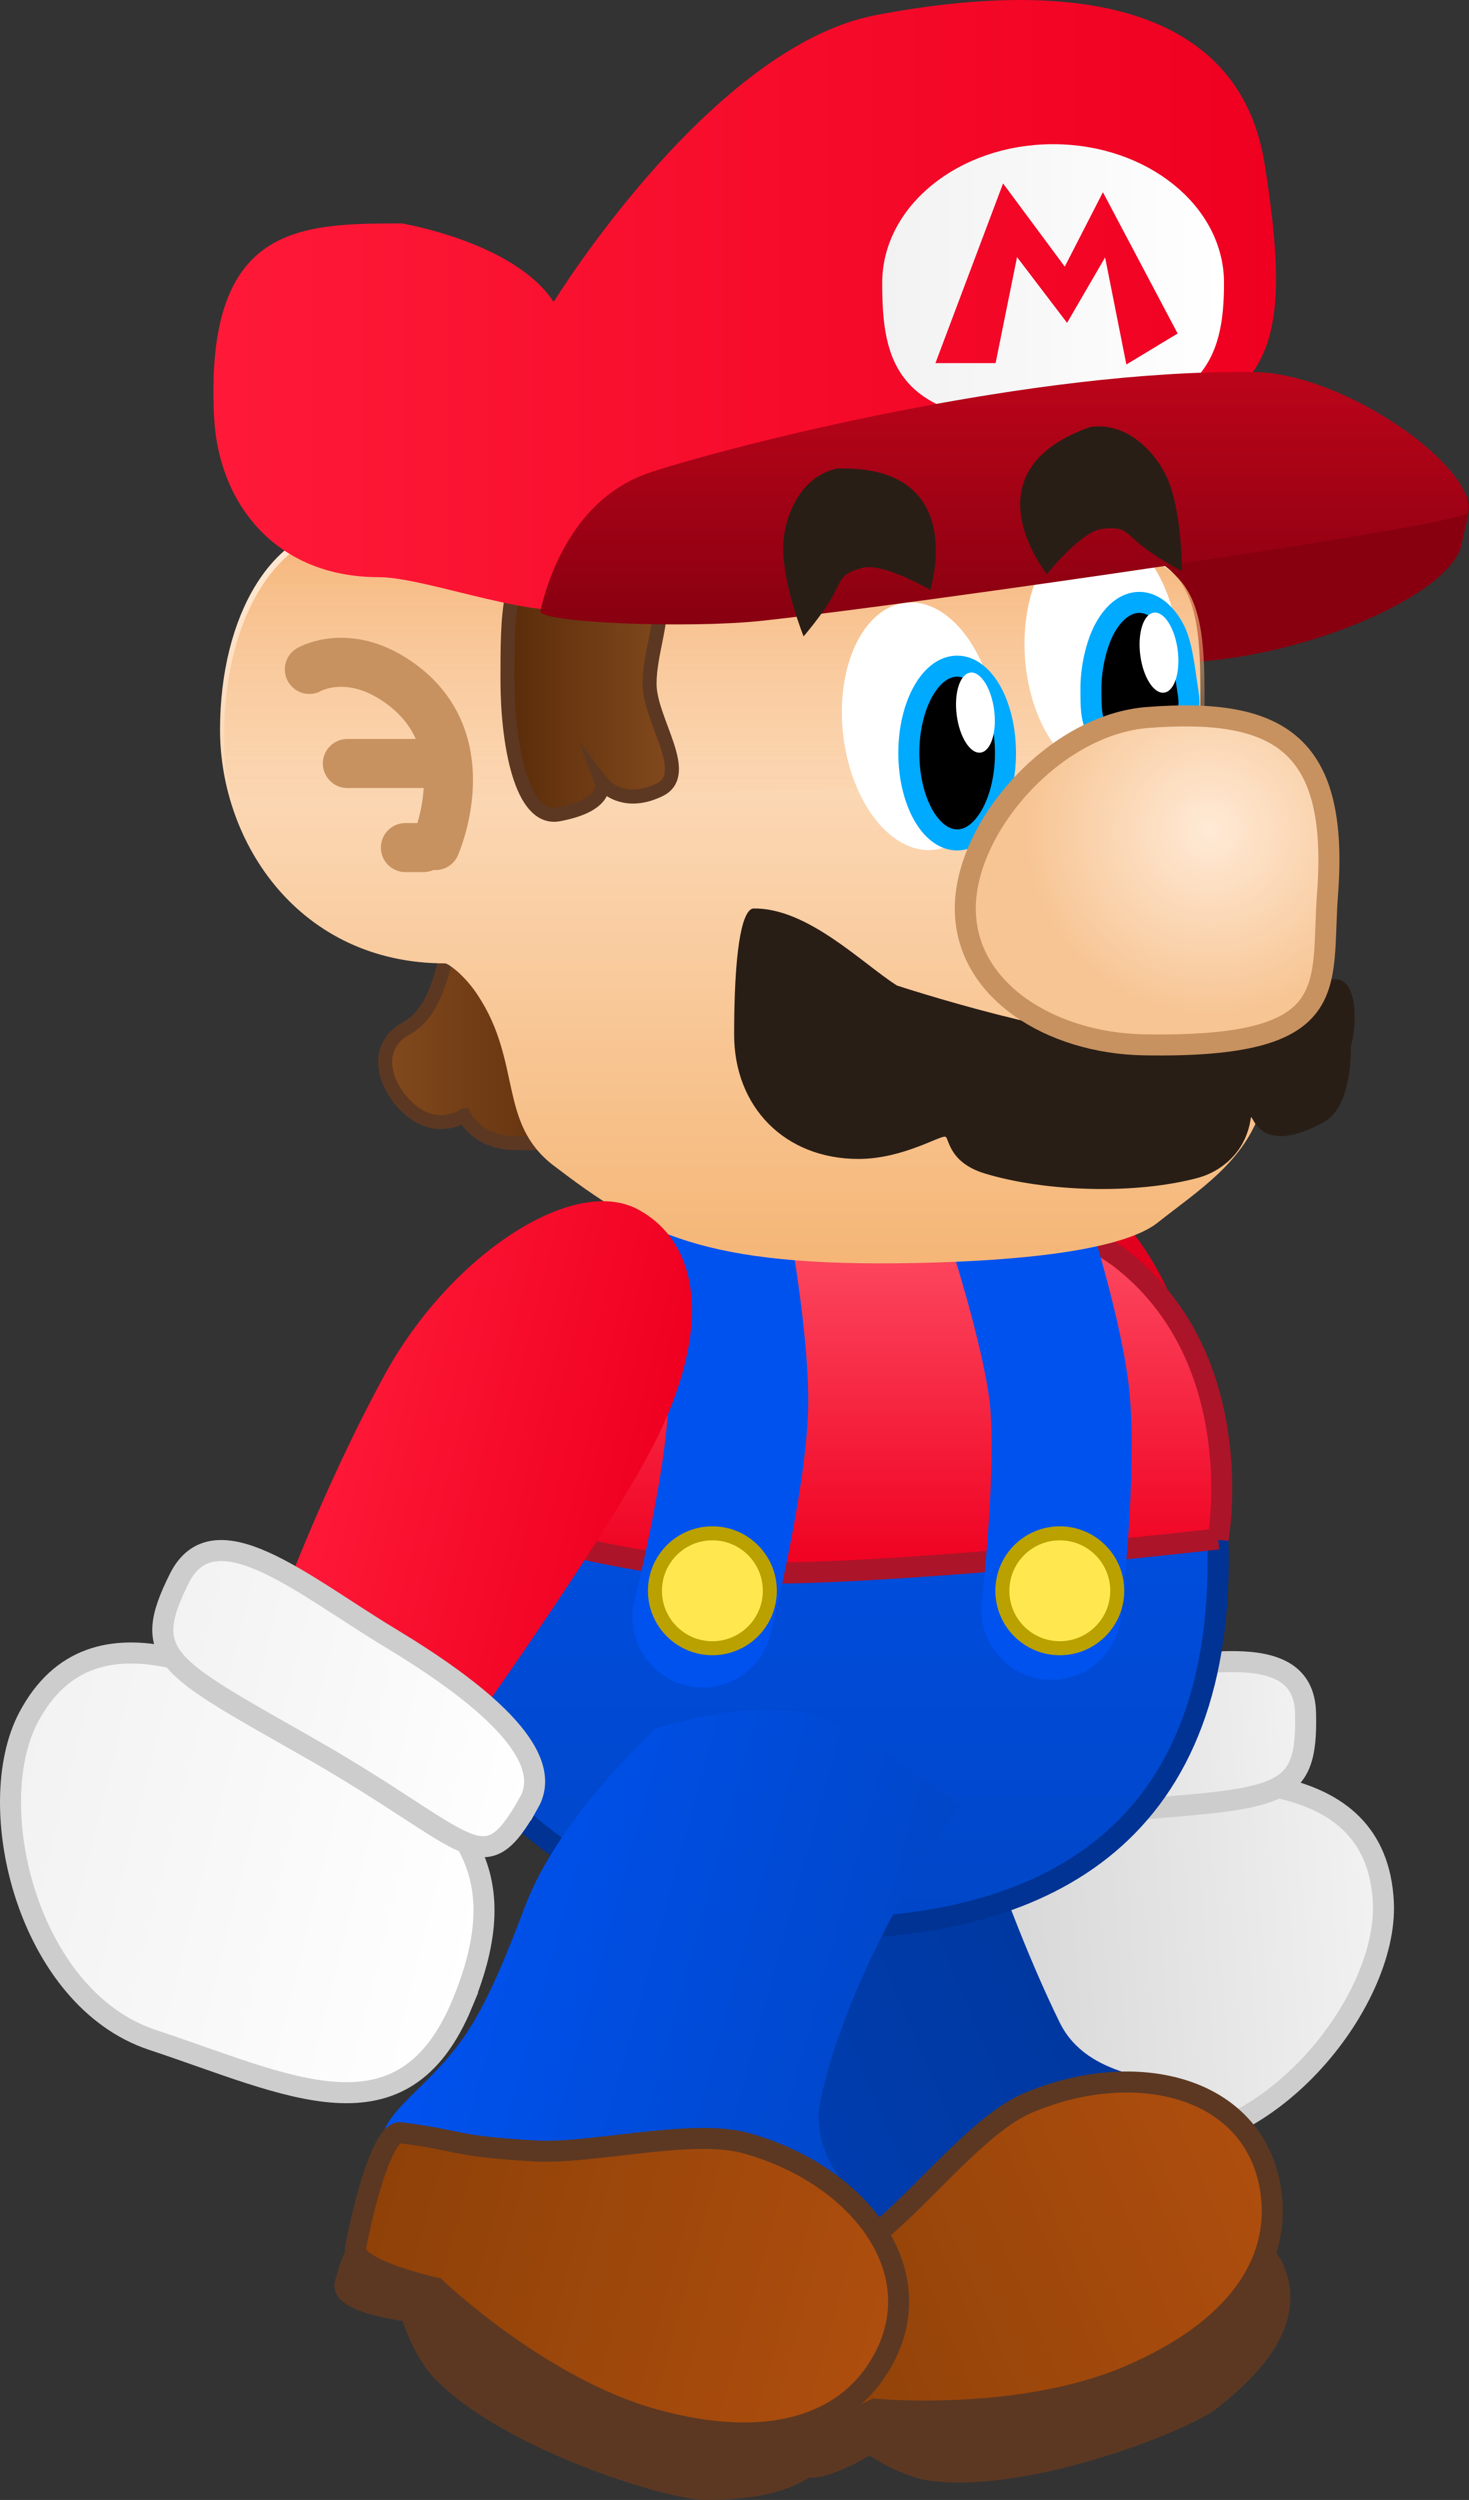 <svg version="1.1" xmlns="http://www.w3.org/2000/svg" xmlns:xlink="http://www.w3.org/1999/xlink" width="104.863" height="178.39" viewBox="0,0,104.863,178.39"><rect x="0" y="0" width="104.863" height="178.39" fill="#333333" stroke="none"/><defs><linearGradient x1="245.902" y1="187.689" x2="265.069" y2="186.251" gradientUnits="userSpaceOnUse" id="color-1"><stop offset="0" stop-color="#e8001f"/><stop offset="1" stop-color="#df001e"/></linearGradient><linearGradient x1="240.986" y1="225.242" x2="278.007" y2="222.463" gradientUnits="userSpaceOnUse" id="color-2"><stop offset="0" stop-color="#cecece"/><stop offset="1" stop-color="#f2f2f2"/></linearGradient><linearGradient x1="242.796" y1="209.291" x2="272.315" y2="207.076" gradientUnits="userSpaceOnUse" id="color-3"><stop offset="0" stop-color="#cecece"/><stop offset="1" stop-color="#f2f2f2"/></linearGradient><linearGradient x1="225.608" y1="234.988" x2="257.567" y2="221.374" gradientUnits="userSpaceOnUse" id="color-4"><stop offset="0" stop-color="#003fb5"/><stop offset="1" stop-color="#00379d"/></linearGradient><linearGradient x1="233.436" y1="253.081" x2="269.169" y2="237.86" gradientUnits="userSpaceOnUse" id="color-5"><stop offset="0" stop-color="#8e4108"/><stop offset="1" stop-color="#ae4e0e"/></linearGradient><linearGradient x1="237.982" y1="170.908" x2="237.982" y2="221.278" gradientUnits="userSpaceOnUse" id="color-6"><stop offset="0" stop-color="#0052ef"/><stop offset="1" stop-color="#0046c7"/></linearGradient><linearGradient x1="240.188" y1="168.468" x2="240.188" y2="195.903" gradientUnits="userSpaceOnUse" id="color-7"><stop offset="0" stop-color="#ff556b"/><stop offset="1" stop-color="#ef0020"/></linearGradient><linearGradient x1="206.518" y1="157.778" x2="222.245" y2="157.778" gradientUnits="userSpaceOnUse" id="color-8"><stop offset="0" stop-color="#82491d"/><stop offset="1" stop-color="#5a2c0a"/></linearGradient><linearGradient x1="232.319" y1="121.078" x2="232.319" y2="173.817" gradientUnits="userSpaceOnUse" id="color-9"><stop offset="0" stop-color="#ffead6"/><stop offset="1" stop-color="#f5b677"/></linearGradient><linearGradient x1="230.051" y1="121.373" x2="230.051" y2="141.256" gradientUnits="userSpaceOnUse" id="color-10"><stop offset="0" stop-color="#f5b477"/><stop offset="1" stop-color="#f5b477" stop-opacity="0"/></linearGradient><linearGradient x1="215.25" y1="132.578" x2="226.99" y2="132.578" gradientUnits="userSpaceOnUse" id="color-11"><stop offset="0" stop-color="#5a2c0a"/><stop offset="1" stop-color="#82491d"/></linearGradient><linearGradient x1="194.262" y1="105.445" x2="270.11" y2="105.445" gradientUnits="userSpaceOnUse" id="color-12"><stop offset="0" stop-color="#ff1938"/><stop offset="1" stop-color="#ef0020"/></linearGradient><linearGradient x1="242" y1="103.862" x2="266.4" y2="103.862" gradientUnits="userSpaceOnUse" id="color-13"><stop offset="0" stop-color="#f2f2f2"/><stop offset="1" stop-color="#ffffff"/></linearGradient><linearGradient x1="250.719" y1="110.208" x2="250.719" y2="128.223" gradientUnits="userSpaceOnUse" id="color-14"><stop offset="0" stop-color="#bc041a"/><stop offset="1" stop-color="#880010"/></linearGradient><linearGradient x1="245.8" y1="103.214" x2="263.088" y2="103.214" gradientUnits="userSpaceOnUse" id="color-15"><stop offset="0" stop-color="#f40828"/><stop offset="1" stop-color="#f10323"/></linearGradient><radialGradient cx="265.367" cy="142.905" r="13.171" gradientUnits="userSpaceOnUse" id="color-16"><stop offset="0" stop-color="#ffead6"/><stop offset="1" stop-color="#f7c594"/></radialGradient><linearGradient x1="202.314" y1="184.387" x2="225.649" y2="190.153" gradientUnits="userSpaceOnUse" id="color-17"><stop offset="0" stop-color="#ff1938"/><stop offset="1" stop-color="#ef0020"/></linearGradient><linearGradient x1="179.062" y1="213.137" x2="213.547" y2="221.658" gradientUnits="userSpaceOnUse" id="color-18"><stop offset="0" stop-color="#f2f2f2"/><stop offset="1" stop-color="#ffffff"/></linearGradient><linearGradient x1="190.173" y1="201.379" x2="217.91" y2="208.233" gradientUnits="userSpaceOnUse" id="color-19"><stop offset="0" stop-color="#f2f2f2"/><stop offset="1" stop-color="#ffffff"/></linearGradient><linearGradient x1="210.395" y1="221.239" x2="243.895" y2="230.43" gradientUnits="userSpaceOnUse" id="color-20"><stop offset="0" stop-color="#0052ef"/><stop offset="1" stop-color="#0046c7"/></linearGradient><linearGradient x1="205.371" y1="239.972" x2="242.827" y2="250.248" gradientUnits="userSpaceOnUse" id="color-21"><stop offset="0" stop-color="#8e4108"/><stop offset="1" stop-color="#ae4e0e"/></linearGradient></defs><g transform="translate(-179.025,-83.665)"><g data-paper-data="{&quot;isPaintingLayer&quot;:true}" fill-rule="nonzero" stroke-linejoin="miter" stroke-miterlimit="10" stroke-dasharray="" stroke-dashoffset="0" style="mix-blend-mode: normal"><g data-paper-data="{&quot;index&quot;:null,&quot;origRot&quot;:0,&quot;origPos&quot;:null}" stroke-linecap="butt"><path d="M253.654,167.958c5.306,-0.325 10.828,8.708 11.422,18.424c0.594,9.716 -0.292,19.04 -0.292,19.04l-15.911,1.157c0,0 -2.789,-15.08 -3.267,-22.894c-0.594,-9.716 2.741,-15.402 8.047,-15.727z" data-paper-data="{&quot;origRot&quot;:0,&quot;origPos&quot;:null}" fill="url(#color-1)" stroke="none" stroke-width="0"/><g data-paper-data="{&quot;origPos&quot;:null}" stroke="#cdcdcd" stroke-width="1.5"><path d="M256.354,211.255c9.335,-1.002 20.941,-1.724 21.42,8.161c0.348,7.171 -8.44,18.201 -17.764,17.1c-10.175,-1.202 -19.439,-0.645 -18.929,-11.747c0.475,-10.367 5.938,-12.512 15.274,-13.514z" data-paper-data="{&quot;origRot&quot;:0}" fill="url(#color-2)"/><path d="M256.79,203.343c7.208,-0.764 15.284,-3.042 15.429,2.535c0.162,6.239 -1.753,6.068 -13.563,7.026c-13.454,1.091 -15.312,3.707 -15.823,-3.122c-0.298,-3.988 6.749,-5.674 13.957,-6.438z" data-paper-data="{&quot;origRot&quot;:0}" fill="url(#color-3)"/></g></g><g data-paper-data="{&quot;origPos&quot;:null,&quot;origRot&quot;:0}" stroke-linecap="butt"><path d="M254.679,228c2.018,4.1 7.466,3.722 7.72,4.728c1.028,4.07 0.36,7.531 -5.199,12.02c-6.887,5.562 -13.263,7.662 -22.043,6.531c-5.98,-0.771 -2.808,-4.989 -3.222,-11.003c-0.148,-2.158 -0.713,-4.823 -2.374,-10c-2.077,-6.472 -3.558,-19.241 -3.558,-19.241c0,0 4.588,-2.836 9.399,-4.972c4.781,-2.062 10.384,-2.128 10.384,-2.128c0,0 4.227,14.589 8.892,24.065z" data-paper-data="{&quot;origPos&quot;:null}" fill="url(#color-4)" stroke="none" stroke-width="0"/><path d="M269.97,245.614c1.528,3.587 -1.402,6.831 -4.455,9.256c-2.001,1.589 -13.129,5.949 -19.944,5.078c-2.116,-0.271 -4.45,-1.936 -4.45,-1.936c0,0 -4.336,2.673 -4.894,1.327c-0.443,-1.068 -1.241,-2.869 -0.445,-3.86c3.425,-4.267 13.938,-8.738 18.972,-10.883c6.91,-2.944 13.723,-2.488 15.216,1.018z" data-paper-data="{&quot;origPos&quot;:null}" fill="#5c3822" stroke="#5c3822" stroke-width="1.5"/><path d="M269.785,240.37c0.531,4.734 -2.392,9.524 -10.205,12.852c-7.812,3.328 -18.099,2.356 -18.099,2.356c0,0 -5.529,2.707 -6.261,1.305c-1.516,-2.902 -3.658,-7.78 -2.589,-8.424c3.945,-2.379 3.394,-1.473 8.382,-4.984c3.229,-2.273 7.723,-8.187 11.356,-9.735c7.812,-3.328 16.542,-1.164 17.416,6.63z" data-paper-data="{&quot;origPos&quot;:null}" fill="url(#color-5)" stroke="#5c3822" stroke-width="1.5"/></g><g data-paper-data="{&quot;origPos&quot;:null}"><path d="M265.978,194.078c0.392,21.174 -13.112,27.2 -28.3,27.2c-15.188,0 -27.7,-10.038 -27.7,-20.2c0,-11.024 1.319,-19.8 9.821,-26.816c6.335,-5.228 15.465,-2.784 23.679,-2.784c15.188,0 22.116,1.845 22.5,22.6z" data-paper-data="{&quot;origPos&quot;:null}" fill="url(#color-6)" stroke="#003393" stroke-width="1.5" stroke-linecap="butt"/><path d="M265.978,193.478c0,0 -17.244,2 -29.4,2.4c-11.15,0.367 -22.4,-3.4 -22.4,-3.4c0,0 -0.986,-13.796 6.985,-19.16c5.215,-3.51 11.08,-4.659 18.615,-4.84c7.535,-0.181 15.729,2.139 19.522,5.212c8.96,7.259 6.678,19.788 6.678,19.788z" data-paper-data="{&quot;origPos&quot;:null}" fill="url(#color-7)" stroke="#ac1429" stroke-width="1.5" stroke-linecap="butt"/><path d="M252.086,172.37c0,0 2.14,6.84 2.572,10.953c0.555,5.283 -0.58,15.208 -0.58,15.208" data-paper-data="{&quot;origPos&quot;:null,&quot;origRot&quot;:0}" fill="none" stroke="#0052ef" stroke-width="10" stroke-linecap="round"/><path d="M230.578,172.878c0,0 1.24,7.059 1.137,11.193c-0.132,5.31 -2.537,15.007 -2.537,15.007" data-paper-data="{&quot;origPos&quot;:null}" fill="none" stroke="#0052ef" stroke-width="10" stroke-linecap="round"/><path d="M225.778,197.178c0,-2.264 1.836,-4.1 4.1,-4.1c2.264,0 4.1,1.836 4.1,4.1c0,2.264 -1.836,4.1 -4.1,4.1c-2.264,0 -4.1,-1.836 -4.1,-4.1z" data-paper-data="{&quot;origPos&quot;:null}" fill="#ffe84f" stroke="#baa100" stroke-width="1" stroke-linecap="butt"/><path d="M250.578,197.178c0,-2.264 1.836,-4.1 4.1,-4.1c2.264,0 4.1,1.836 4.1,4.1c0,2.264 -1.836,4.1 -4.1,4.1c-2.264,0 -4.1,-1.836 -4.1,-4.1z" data-paper-data="{&quot;origPos&quot;:null}" fill="#ffe84f" stroke="#baa100" stroke-width="1" stroke-linecap="butt"/></g><g><path d="M283.4,122.354c-0.568,3.793 -11.89,8.6 -20.8,8.6c-7.18,0 -5.4,-6.755 -5.4,-10.4c0,-3.645 14.07,-2.85 21.25,-2.85c7.18,0 5.318,2.195 4.95,4.65z" data-paper-data="{&quot;origPos&quot;:null}" fill="#880010" stroke="none" stroke-width="0" stroke-linecap="butt"/><path d="M212.159,163.266c0,0 -1.7,1.171 -3.583,-0.197c-1.883,-1.368 -3.247,-4.531 -0.521,-6.042c3.26,-1.807 2.415,-7.885 4.298,-6.517c0,0 7.233,1.022 7.791,3.915c0,0 3.051,8.357 1.801,9.693c0,0 -1.782,1.322 -6.427,1.102c-2.517,-0.119 -3.357,-1.954 -3.357,-1.954z" data-paper-data="{&quot;origRot&quot;:0}" fill="url(#color-8)" stroke="#5c3822" stroke-width="1" stroke-linecap="butt"/><path d="M214.983,124.637c4.314,1.007 37.243,-2.168 43.037,-1.846c8.572,0.476 6.202,8.214 6.807,16.777c0.696,9.846 7.563,14.33 4.114,23.579c-1.33,3.566 -4.321,5.432 -7.311,7.787c-1.696,1.336 -6.429,2.634 -17.217,2.856c-15.25,0.314 -19.574,-2.156 -25.861,-6.947c-3.992,-3.043 -2.25,-7.366 -5.426,-12.173c-0.973,-1.474 -2.127,-2.26 -2.322,-2.26c-10.37,0 -16.071,-8.566 -16.071,-16.667c0,-8.1 3.701,-14.667 9.5,-14.667c5.799,0 9.25,3.209 10.75,3.56z" data-paper-data="{&quot;origPos&quot;:null}" fill="url(#color-9)" stroke="none" stroke-width="0" stroke-linecap="butt"/><path d="M215.279,124.933c4.314,1.007 37.243,-2.168 43.037,-1.846c8.303,0.461 6.34,7.736 6.759,15.974c-2.018,0.316 -60.905,1.677 -69.156,2.195c-0.87,-2.142 -0.889,-2.949 -0.889,-5.215c0,-8.1 3.701,-14.667 9.5,-14.667c5.799,0 9.25,3.209 10.75,3.56z" data-paper-data="{&quot;origPos&quot;:null}" fill="url(#color-10)" stroke="none" stroke-width="0" stroke-linecap="butt"/><path d="M263.166,129.844c0.352,4.889 -1.818,9.029 -4.848,9.247c-3.03,0.218 -5.771,-3.568 -6.124,-8.457c-0.352,-4.889 1.818,-9.029 4.848,-9.247c3.03,-0.218 5.771,3.568 6.124,8.457z" data-paper-data="{&quot;origPos&quot;:null,&quot;origRot&quot;:0}" fill="#ffffff" stroke="none" stroke-width="0" stroke-linecap="butt"/><path d="M225.393,132.461c0,2.608 3.058,6.424 0.712,7.564c-2.729,1.327 -4.126,-0.51 -4.126,-0.51c0,0 0.582,1.576 -3.072,2.259c-2.714,0.508 -3.657,-5.182 -3.657,-9.6c0,-4.418 -0.017,-8.698 2.743,-8.8c11.619,-0.429 7.4,4.667 7.4,9.086z" data-paper-data="{&quot;origPos&quot;:null}" fill="url(#color-11)" stroke="#5c3822" stroke-width="1" stroke-linecap="butt"/><path d="M250.143,134.848c0.571,4.868 -1.412,9.101 -4.429,9.455c-3.017,0.354 -5.925,-3.306 -6.496,-8.174c-0.571,-4.868 1.412,-9.101 4.429,-9.455c3.017,-0.354 5.925,3.306 6.496,8.174z" data-paper-data="{&quot;origPos&quot;:null,&quot;origRot&quot;:0}" fill="#ffffff" stroke="none" stroke-width="0" stroke-linecap="butt"/><path d="M247.35,131.2c0.952,0 1.814,0.695 2.439,1.817c0.624,1.122 1.011,2.672 1.011,4.383c0,1.711 -0.387,3.261 -1.011,4.383c-0.625,1.122 -1.487,1.817 -2.439,1.817c-0.952,0 -1.814,-0.695 -2.439,-1.817c-0.624,-1.122 -1.011,-2.672 -1.011,-4.383c0,-1.711 0.387,-3.261 1.011,-4.383c0.625,-1.122 1.487,-1.817 2.439,-1.817z" data-paper-data="{&quot;origPos&quot;:null}" fill="#000000" stroke="#00aaff" stroke-width="1.5" stroke-linecap="butt"/><path d="M260.35,126.65c0.952,0 1.814,0.695 2.439,1.817c0.624,1.122 0.775,2.904 1.011,4.383c0.083,0.539 0.233,1.323 -0.15,1.8c-0.483,0.577 -1.281,0.853 -2,1.1c-1.256,0.26 -2.748,1.037 -3.85,0.4c-0.966,-0.58 -0.89,-2.138 -0.9,-3.3c-0.013,-1.501 0.387,-3.261 1.011,-4.383c0.625,-1.122 1.487,-1.817 2.439,-1.817z" data-paper-data="{&quot;origPos&quot;:null}" fill="#000000" stroke="#00aaff" stroke-width="1.5" stroke-linecap="round"/><path d="M269.293,95.329c2.396,14.945 -0.492,15.794 -8.522,20.579c-11.7,6.971 -27.004,5.56 -39.501,10.973c-3.281,1.421 -11.645,-2.032 -15.221,-2.032c-7.314,0 -11.441,-5.227 -11.743,-11.453c-0.667,-13.733 6.096,-13.787 13.41,-13.787c0,0 8.049,1.334 10.83,5.605c0,0 11.198,-18.219 23.002,-20.47c15.195,-2.897 26.024,-0.147 27.745,10.585z" data-paper-data="{&quot;origPos&quot;:null}" fill="url(#color-12)" stroke="none" stroke-width="0" stroke-linecap="butt"/><path d="M266.4,103.854c0,5.468 -1.463,9.581 -12.2,9.9c-11.335,0.337 -12.2,-4.432 -12.2,-9.9c0,-5.468 5.462,-9.9 12.2,-9.9c6.738,0 12.2,4.432 12.2,9.9z" data-paper-data="{&quot;origPos&quot;:null}" fill="url(#color-13)" stroke="none" stroke-width="0" stroke-linecap="butt"/><path d="M283.8,120.254c-0.2,0.858 -39.343,6.5 -50.3,7.7c-5.325,0.583 -16.1,0.158 -15.9,-0.7c0.739,-3.174 2.805,-8.245 7.9,-9.9c6.157,-2 27.295,-7.38 43.102,-7.138c6.462,0.099 15.937,6.865 15.198,10.038z" data-paper-data="{&quot;origPos&quot;:null}" fill="url(#color-14)" stroke="none" stroke-width="0" stroke-linecap="butt"/><path d="M245.8,109.576l4.828,-12.822l4.404,5.938l2.724,-5.31l5.333,10.082l-3.659,2.21l-1.518,-7.641l-2.715,4.669l-3.572,-4.691l-1.53,7.564z" data-paper-data="{&quot;origPos&quot;:null}" fill="url(#color-15)" stroke="none" stroke-width="0" stroke-linecap="butt"/><path d="M268.305,163.489c-0.371,2.548 -2.296,3.826 -3.742,4.218c-4.412,1.196 -10.839,1.022 -15.216,-0.297c-2.516,-0.758 -2.56,-2.385 -2.803,-2.613c-0.257,-0.24 -2.97,1.567 -6.239,1.567c-5.247,0 -8.875,-3.697 -8.875,-8.875c0,-5.678 0.493,-8.833 1.347,-8.996c3.88,-0.086 7.826,3.952 10.278,5.496c0,0 12.782,4.208 18.753,3.867c0,0 9.639,-4.511 12.626,-4.313c1.482,0.098 1.491,3.203 1.024,4.771c0,0 0.152,4.283 -1.921,5.422c-4.903,2.692 -5.125,-0.985 -5.232,-0.248z" data-paper-data="{&quot;origPos&quot;:null}" fill="#291e16" stroke="#321f12" stroke-width="0" stroke-linecap="butt"/><path d="M273.788,147.489c-0.5,6.618 1.27,10.982 -13.107,10.732c-6.626,-0.115 -12.75,-3.864 -12.75,-9.732c0,-5.868 6.393,-13.11 13,-13.625c9.627,-0.75 13.657,2.037 12.857,12.625z" data-paper-data="{&quot;origPos&quot;:null}" fill="url(#color-16)" stroke="#c79260" stroke-width="1.5" stroke-linecap="butt"/><g data-paper-data="{&quot;origPos&quot;:null}" fill="none" stroke="#c79260" stroke-width="3.5" stroke-linecap="round"><path d="M201.107,131.432c0,0 2.963,-1.73 6.755,1.199c5.438,4.201 2.245,11.372 2.245,11.372" data-paper-data="{&quot;origPos&quot;:null}"/><path d="M209.821,138.146h-6" data-paper-data="{&quot;origPos&quot;:null}"/><path d="M209.25,144.146h-1.286" data-paper-data="{&quot;origPos&quot;:null}"/></g><path d="M240.513,124.201c-1.376,0.41 -1.311,0.605 -1.978,1.875c-0.689,1.311 -2.147,3 -2.147,3c0,0 -1.458,-3.627 -1.458,-6.319c0,-1.828 0.993,-5.014 3.811,-5.653c9.531,-0.321 6.694,8.651 6.694,8.651c0,0 -3.477,-2.023 -4.922,-1.553z" data-paper-data="{&quot;origPos&quot;:null}" fill="#291e16" stroke="none" stroke-width="0" stroke-linecap="butt"/><path d="M257.774,121.395c-1.516,0.089 -4.016,3.241 -4.016,3.241c0,0 -5.915,-7.319 3.077,-10.497c2.857,-0.433 4.944,2.171 5.611,3.874c0.982,2.507 0.948,6.416 0.948,6.416c0,0 -1.973,-1.04 -3.093,-2.01c-1.085,-0.94 -1.096,-1.144 -2.526,-1.025z" data-paper-data="{&quot;origPos&quot;:null,&quot;index&quot;:null,&quot;origRot&quot;:0}" fill="#291e16" stroke="none" stroke-width="0" stroke-linecap="butt"/><path d="M248.289,131.66c0.369,-0.047 0.744,0.23 1.052,0.716c0.308,0.486 0.549,1.18 0.65,1.968c0.101,0.788 0.042,1.521 -0.133,2.068c-0.176,0.548 -0.469,0.91 -0.838,0.958c-0.369,0.047 -0.744,-0.23 -1.052,-0.716c-0.308,-0.486 -0.549,-1.18 -0.65,-1.968c-0.101,-0.788 -0.042,-1.521 0.133,-2.068c0.176,-0.548 0.469,-0.91 0.838,-0.958z" data-paper-data="{&quot;origPos&quot;:null,&quot;origRot&quot;:0}" fill="#ffffff" stroke="#00aaff" stroke-width="0" stroke-linecap="butt"/><path d="M261.392,127.381c0.369,-0.047 0.744,0.23 1.052,0.716c0.308,0.486 0.549,1.18 0.65,1.968c0.101,0.788 0.042,1.521 -0.133,2.068c-0.176,0.548 -0.469,0.91 -0.838,0.958c-0.369,0.047 -0.744,-0.23 -1.052,-0.716c-0.308,-0.486 -0.549,-1.18 -0.65,-1.968c-0.101,-0.788 -0.042,-1.521 0.133,-2.068c0.176,-0.548 0.469,-0.91 0.838,-0.958z" data-paper-data="{&quot;origPos&quot;:null,&quot;origRot&quot;:0}" fill="#ffffff" stroke="#00aaff" stroke-width="0" stroke-linecap="butt"/></g><g data-paper-data="{&quot;origRot&quot;:0}" stroke-linecap="butt"><path d="M225.226,187.633c-3.74,6.878 -12.648,19.361 -12.648,19.361l-13.927,-7.781c0,0 3.143,-8.823 7.793,-17.375c4.65,-8.551 13.476,-14.399 18.146,-11.859c4.67,2.539 5.286,9.103 0.635,17.655z" data-paper-data="{&quot;origRot&quot;:0,&quot;origPos&quot;:null}" fill="url(#color-17)" stroke="none" stroke-width="0"/><g data-paper-data="{&quot;origPos&quot;:null}" stroke="#cdcdcd" stroke-width="1.5"><path d="M212.04,226.597c-4.237,10.275 -12.395,5.849 -22.122,2.632c-8.914,-2.948 -12.209,-16.66 -8.859,-23.011c4.618,-8.753 14.827,-3.188 22.861,1.671c8.034,4.859 12.076,9.114 8.119,18.708z" data-paper-data="{&quot;origRot&quot;:0,&quot;origPos&quot;:null}" fill="url(#color-18)"/><path d="M216.794,212.277c-3.353,5.971 -3.929,2.815 -15.657,-3.867c-10.295,-5.866 -12.103,-6.522 -9.315,-12.105c2.492,-4.991 8.844,0.49 15.052,4.233c6.208,3.743 11.879,8.253 9.921,11.74z" data-paper-data="{&quot;origRot&quot;:0,&quot;origPos&quot;:null}" fill="url(#color-19)"/></g></g><g data-paper-data="{&quot;origPos&quot;:null,&quot;origRot&quot;:0}" stroke-linecap="butt"><path d="M237.599,233.519c-0.966,4.466 3.538,7.555 3.112,8.501c-1.724,3.828 -4.397,6.124 -11.543,6.188c-8.852,0.079 -15.153,-2.237 -21.329,-8.579c-4.206,-4.319 0.9,-5.653 4.313,-10.623c1.225,-1.783 2.439,-4.222 4.353,-9.31c2.394,-6.362 9.29,-12.663 9.29,-12.663c0,0 7.995,-2.72 12.586,-0.505c3.623,1.748 9.128,5.991 9.128,5.991c0,0 -7.677,10.678 -9.91,21.001z" data-paper-data="{&quot;origPos&quot;:null}" fill="url(#color-20)" stroke="none" stroke-width="0"/><path d="M238.636,256.821c-1.031,3.76 -5.343,4.481 -9.242,4.484c-2.555,0.002 -13.984,-3.496 -18.782,-8.414c-1.49,-1.527 -2.284,-4.282 -2.284,-4.282c0,0 -5.058,-0.6 -4.659,-2.001c0.317,-1.112 0.81,-3.019 2.049,-3.301c5.335,-1.215 16.351,1.814 21.627,3.261c7.243,1.987 12.298,6.577 11.29,10.252z" data-paper-data="{&quot;origPos&quot;:null}" fill="#5c3822" stroke="#5c3822" stroke-width="1.5"/><path d="M241.749,252.597c-2.525,4.039 -7.793,5.976 -15.981,3.73c-8.189,-2.247 -15.646,-9.4 -15.646,-9.4c0,0 -6.014,-1.314 -5.717,-2.868c0.615,-3.216 1.968,-8.368 3.206,-8.209c4.569,0.587 3.575,0.955 9.664,1.303c3.943,0.226 11.138,-1.616 14.947,-0.572c8.189,2.247 13.685,9.366 9.527,16.016z" data-paper-data="{&quot;origPos&quot;:null}" fill="url(#color-21)" stroke="#5c3822" stroke-width="1.5"/></g></g></g></svg>